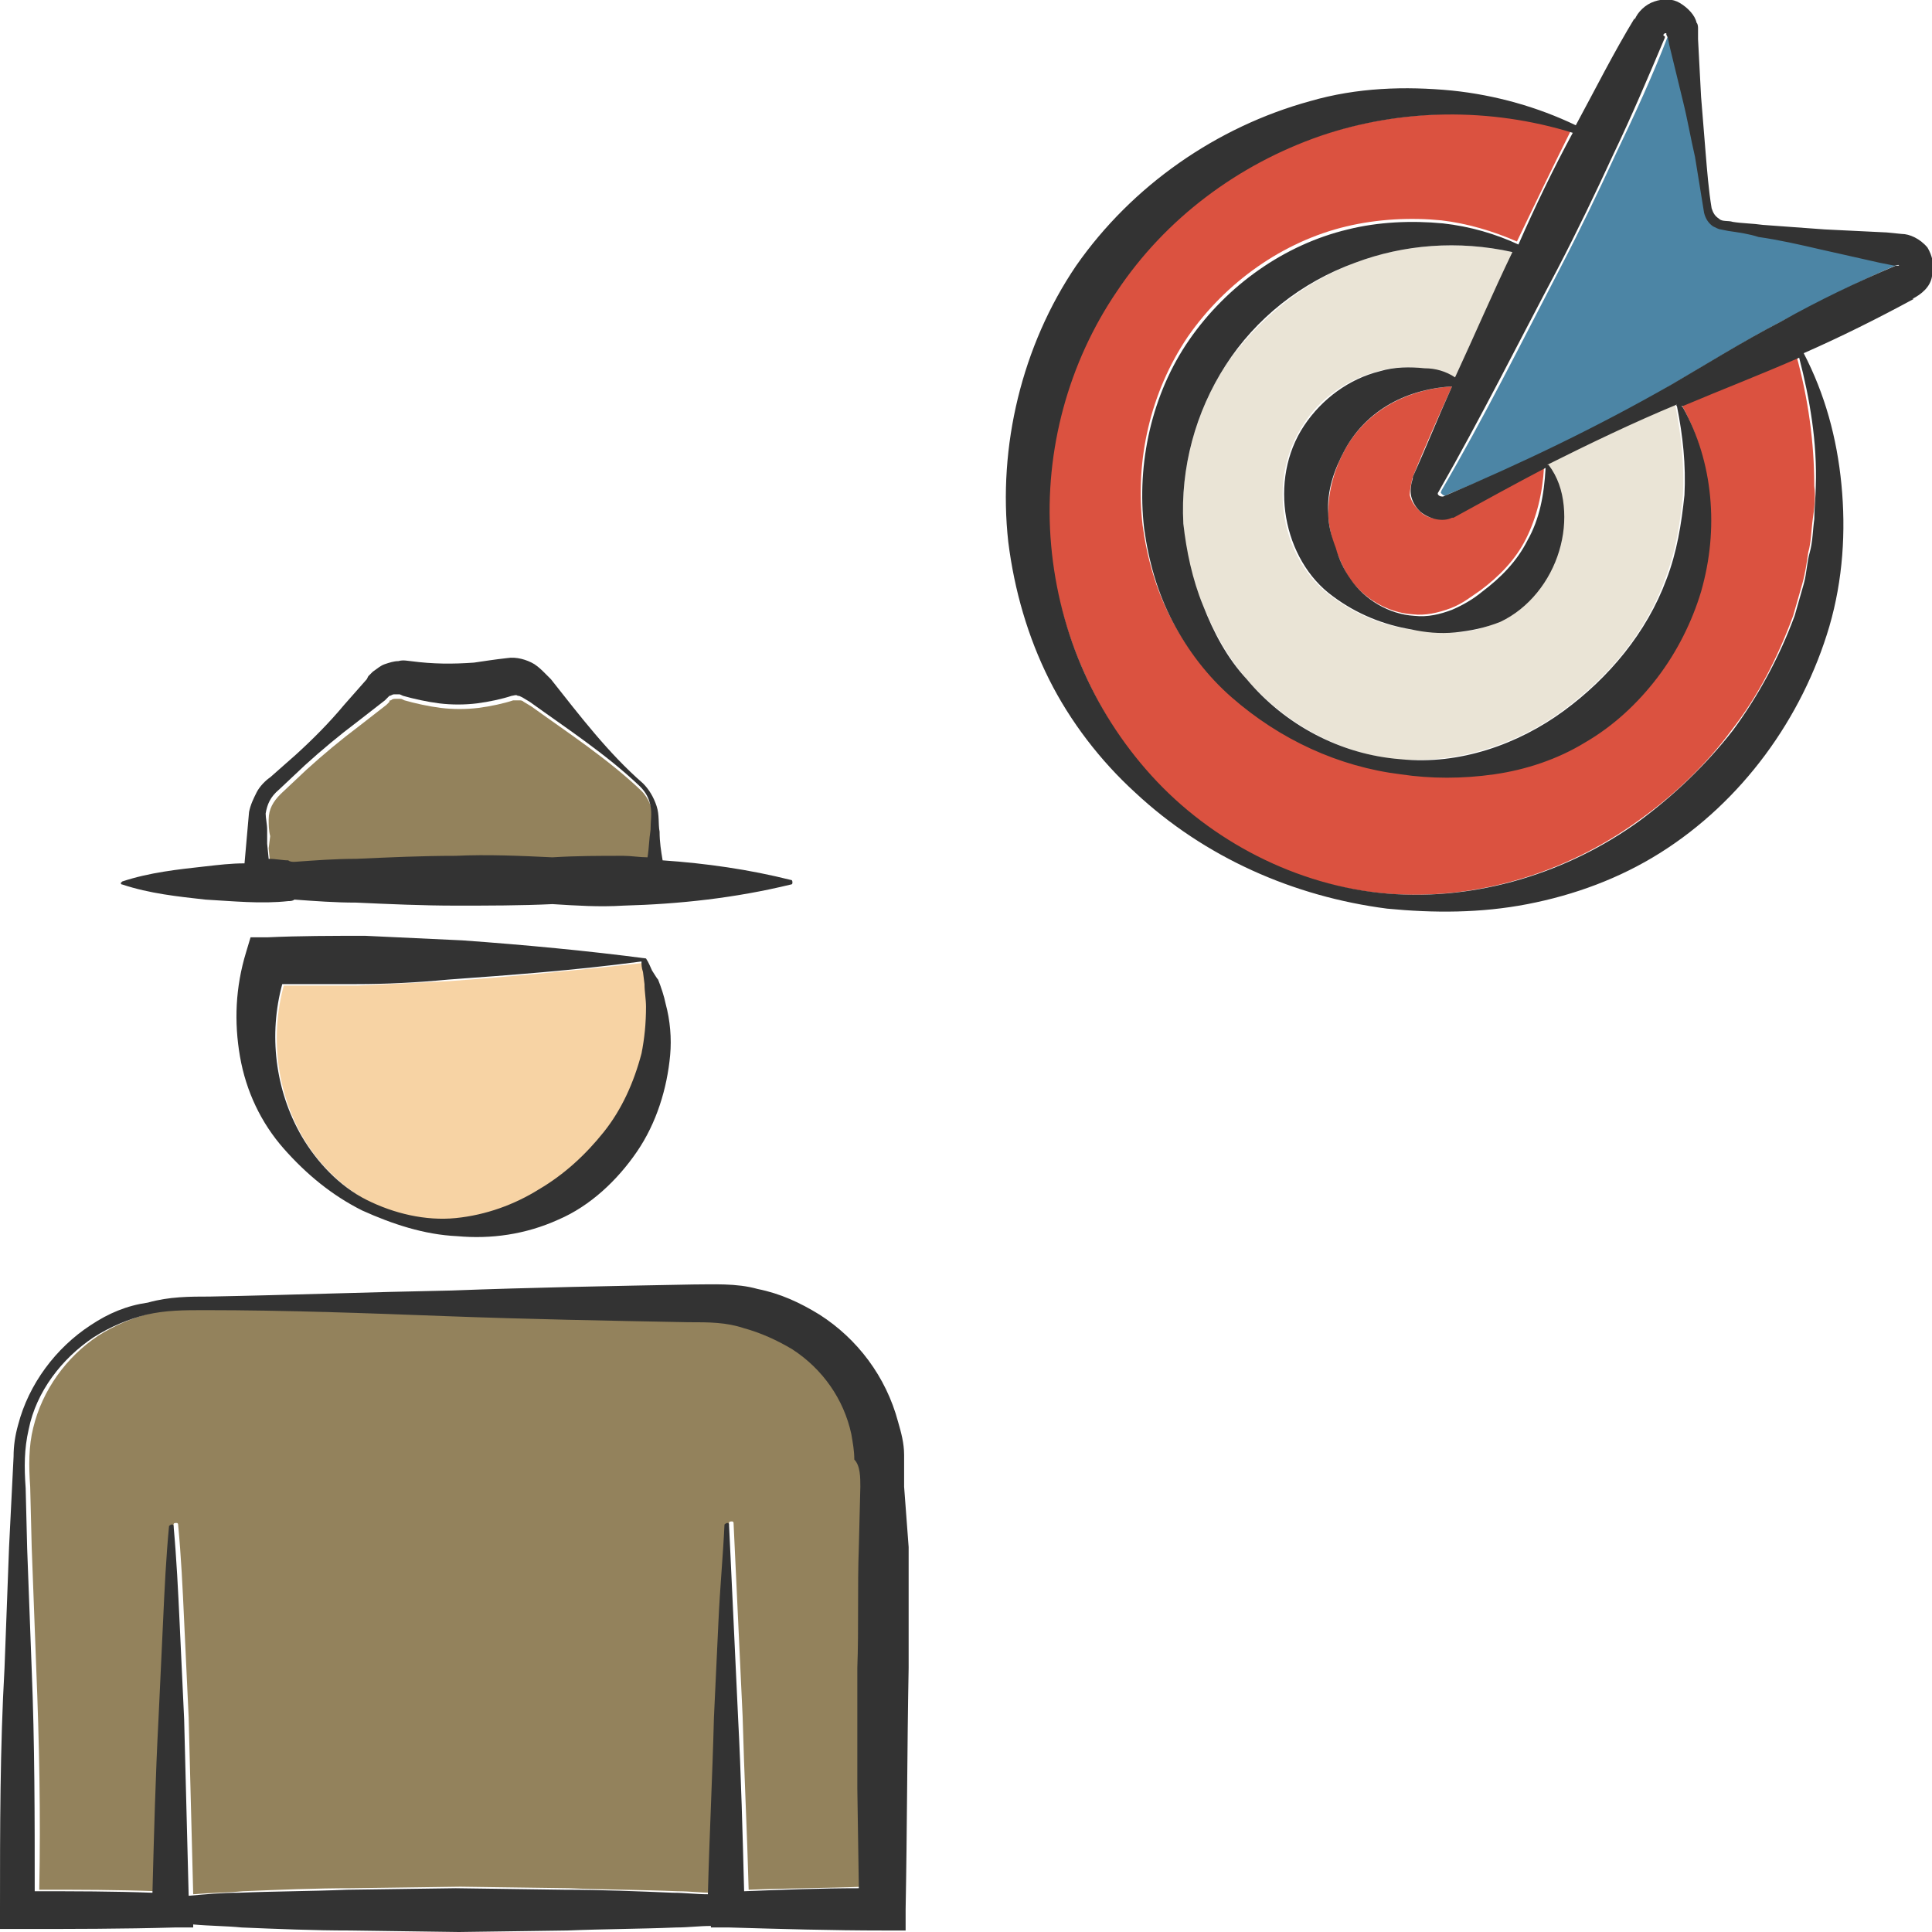 <?xml version="1.0" encoding="utf-8"?>
<!-- Generator: Adobe Illustrator 24.1.2, SVG Export Plug-In . SVG Version: 6.00 Build 0)  -->
<svg version="1.1" id="Layer_1" xmlns="http://www.w3.org/2000/svg" xmlns:xlink="http://www.w3.org/1999/xlink" x="0px" y="0px"
	 viewBox="0 0 128 128" style="enable-background:new 0 0 128 128;" xml:space="preserve">
<style type="text/css">
	.st0{fill:#F7D3A4;}
	.st1{fill:#93825C;}
	.st2{fill:#4C85A5;}
	.st3{fill:#DB5240;}
	.st4{fill:#EAE4D6;}
	.st5{fill:#333333;}
</style>
<g>
	<path class="st0" d="M42.7,64.5c0-0.3-0.1-0.5-0.1-0.7c-4.5,0.5-8.7,0.9-12.8,1.2c-2.1,0.1-4.1,0.2-6.1,0.3c-1.6,0-3.3,0-4.9,0
		c-0.9,3.3-0.5,7,1.3,10.1c1,1.7,2.5,3.2,4.3,4.2c1.8,1,3.9,1.4,5.9,1.2c2-0.2,3.9-0.9,5.5-1.9c1.6-1,3.1-2.3,4.3-3.8
		c1.2-1.5,2-3.3,2.4-5.2c0.2-1,0.4-2,0.4-3c0-0.5,0-1-0.1-1.5L42.7,64.5z"/>
	<path class="st1" d="M56.7,94.9c-0.5-2.2-2-4.3-3.9-5.6c-1-0.7-2.1-1.1-3.2-1.4c-1.2-0.3-2.3-0.3-3.7-0.4c-5.3-0.1-10.7-0.2-16-0.4
		c-5.3-0.1-10.7-0.3-16-0.4c-1.4,0-2.6,0-3.9,0.3c-1.2,0.3-2.4,0.8-3.5,1.5c-2.1,1.4-3.7,3.6-4.3,6.1c-0.3,1.2-0.3,2.5-0.2,3.9
		l0.1,4l0.3,8c0.2,4.9,0.3,9.8,0.2,14.7c2.6,0,5.2,0,7.8,0.1c0.1-3.8,0.2-7.7,0.4-11.5c0.1-2.1,0.2-4.2,0.3-6.4
		c0.1-2.1,0.2-4.2,0.4-6.4c0-0.1,0.1-0.1,0.2-0.1c0.1,0,0.1,0.1,0.1,0.1c0.2,2.1,0.3,4.2,0.4,6.4c0.1,2.1,0.2,4.2,0.3,6.4
		c0.1,3.9,0.2,7.8,0.3,11.7c1.1-0.1,2.2-0.1,3.3-0.2c2.4-0.1,4.8-0.2,7.2-0.2l7.2-0.1l7.2,0.1c2.4,0.1,4.8,0.1,7.2,0.2
		c0.8,0,1.5,0.1,2.3,0.1c0.1-3.9,0.3-7.8,0.4-11.7c0.1-2.1,0.2-4.2,0.3-6.4c0.1-2.1,0.2-4.2,0.4-6.4c0-0.1,0.1-0.1,0.2-0.1
		c0.1,0,0.1,0.1,0.1,0.1c0.1,2.1,0.2,4.2,0.3,6.4c0.1,2.1,0.2,4.2,0.3,6.4c0.1,3.8,0.3,7.7,0.4,11.5c2.5-0.1,5.1-0.1,7.6-0.2
		l-0.1-6.6c0-2.7-0.1-5.3,0-8c0-2.7,0-5.3,0.1-8l0.1-4c0-0.6,0-1.4,0-1.9C56.9,96,56.9,95.4,56.7,94.9z"/>
	<path class="st1" d="M17.8,56.2l0.1,1c0.4,0,0.8,0,1.3,0.1c0.1,0,0.3,0,0.4,0.1c1.4-0.1,2.7-0.2,4.1-0.2c2.2-0.1,4.4-0.2,6.6-0.2
		c2.1,0,4.3,0,6.4,0.1c1.6-0.1,3.1-0.2,4.7-0.1c0.5,0,1.1,0,1.6,0.1c0.1-0.6,0.2-1.2,0.2-1.8c0-0.6,0.1-1.1,0-1.6
		c-0.1-0.5-0.4-1-0.7-1.3c-2.2-2.1-4.8-3.8-7.3-5.6l-0.5-0.3c-0.1-0.1-0.2-0.1-0.3-0.1c-0.2,0-0.3,0-0.4,0c-0.6,0.2-1.5,0.4-2.3,0.5
		c-0.8,0.1-1.7,0.1-2.5,0c-0.8-0.1-1.7-0.3-2.4-0.5c-0.2-0.1-0.2-0.1-0.3-0.1c-0.1,0-0.2,0-0.3,0c-0.1,0-0.2,0-0.3,0.1
		c-0.1,0-0.1,0-0.1,0.1l-0.2,0.2l-1.8,1.4c-1.2,0.9-2.4,1.9-3.5,2.9l-1.7,1.6c-0.5,0.5-0.8,1-0.8,1.7c0,0.3,0,0.7,0.1,1.1L17.8,56.2
		z"/>
	<path class="st2" d="M125.7,17.5l-1-0.2l-4-0.9c-1.3-0.3-2.7-0.6-4-0.8c-0.7-0.1-1.3-0.3-2-0.4l-0.5-0.1c-0.2,0-0.4-0.1-0.5-0.2
		c-0.3-0.2-0.6-0.6-0.6-0.9c-0.2-1.2-0.4-2.5-0.6-3.7c-0.2-1.2-0.5-2.4-0.8-3.7l-0.9-3.7l-0.1-0.5l-0.1-0.2l0-0.1
		c-0.1-0.1-0.1,0-0.1,0c-0.1,0-0.1,0-0.1,0.1c0,0,0.1,0,0.1,0.1l0,0.1c-1,2.6-2.2,5.2-3.4,7.7c-1.2,2.6-2.4,5.1-3.7,7.6
		c-2.6,5-5.1,10-7.9,14.8c0,0.1-0.1,0.1,0,0.2c0.1,0.1,0.2,0.2,0.4,0.1l-0.1,0c5.2-2.1,10.3-4.5,15.1-7.4c2.4-1.4,4.8-2.9,7.3-4.2
		c2.5-1.3,5-2.6,7.6-3.7l0.1,0c0,0,0,0.1,0,0.1c0,0,0,0,0.1-0.1C125.8,17.6,125.9,17.5,125.7,17.5z"/>
	<path class="st3" d="M93.6,31.6c0.8-2,1.7-4,2.6-6c-3.2,0.2-5.8,1.8-7.1,4.2C88.4,31.1,88,32.5,88,34c0,0.7,0.2,1.5,0.4,2.2
		c0.3,0.7,0.6,1.5,1,2.1c0.9,1.3,2.5,2.3,4.2,2.4c0.8,0.1,1.7-0.1,2.5-0.4c0.8-0.3,1.4-0.8,2-1.2c1.2-0.9,2.3-2,3-3.4
		c0.7-1.4,1.1-3,1.2-4.8c0,0,0,0,0,0c-2,1.1-4.1,2.1-6.1,3.3l-0.1,0c-0.7,0.3-1.6,0.2-2.1-0.4c-0.3-0.3-0.5-0.6-0.6-1
		C93.4,32.5,93.5,32,93.6,31.6L93.6,31.6z"/>
	<path class="st4" d="M100.2,16.7c-3.6-0.8-7.2-0.5-10.4,0.7c-3.5,1.3-6.5,3.8-8.6,6.8c-2,3.1-3,6.8-2.8,10.5
		c0.1,1.9,0.6,3.7,1.3,5.4c0.7,1.7,1.6,3.4,2.9,4.9c2.5,2.9,6.2,5,10.1,5.3c3.9,0.3,7.8-1,10.8-3.2c3-2.2,5.5-5.1,6.8-8.7
		c0.7-1.8,1-3.6,1.2-5.6c0.1-1.9-0.1-3.9-0.5-5.9c0,0,0-0.1,0-0.1c-2.9,1.2-5.8,2.5-8.6,4c0,0,0.1,0,0.1,0c0.5,0.8,0.9,1.7,1,2.7
		c0.1,1,0,2-0.3,3c-0.6,1.9-2,3.8-3.9,4.7c-0.9,0.4-2,0.7-3,0.7c-1,0-2-0.1-2.9-0.2c-1.9-0.3-3.6-1-5.2-2.2
		c-3.3-2.4-4.3-7.6-1.9-11.3c1.1-1.8,3-3.1,5-3.6c1-0.3,2-0.3,3-0.2c0.7,0.1,1.4,0.3,2.1,0.6C97.7,22.2,99,19.4,100.2,16.7z"/>
	<path class="st3" d="M111.4,26.7c0,0-0.1,0-0.1,0c0.1,0,0.1,0,0.1,0.1c1,1.8,1.6,3.8,1.8,5.9c0.2,2.1,0,4.3-0.6,6.3
		c-0.6,2.1-1.6,4-2.9,5.7c-1.3,1.7-2.9,3.2-4.8,4.3c-1.9,1.1-3.9,1.8-6,2.1c-2.1,0.3-4.2,0.3-6.2,0c-4.1-0.6-8-2.3-11.2-5.1
		c-1.6-1.4-2.9-3.1-3.9-5c-1-1.9-1.6-4-1.9-6.2c-0.5-4.3,0.5-8.8,3-12.5c2.5-3.6,6.3-6.3,10.5-7.3c2.1-0.5,4.3-0.6,6.3-0.4
		c1.7,0.2,3.4,0.7,5,1.4c1.2-2.5,2.4-5,3.6-7.4C98.6,7.1,92.7,7.2,87.4,9c-5.5,1.9-10.3,5.5-13.5,10.3c-3.2,4.8-4.8,10.6-4.4,16.3
		c0.5,5.7,2.8,11.4,6.7,15.8c4,4.4,9.6,7.3,15.6,7.8c6,0.5,12-1.4,16.7-4.8c2.4-1.7,4.5-3.7,6.2-6c1.8-2.3,3.1-4.9,4.1-7.6l0.6-2.1
		c0.2-0.7,0.3-1.4,0.4-2.1c0.2-0.7,0.2-1.5,0.3-2.2c0.1-0.7,0.2-1.5,0.1-2.2c0-2.9-0.4-5.8-1.2-8.7
		C116.6,24.7,113.9,25.7,111.4,26.7z"/>
	<path class="st5" d="M43.2,64.3c-0.1-0.2-0.2-0.5-0.4-0.8c-3.8-0.5-8-0.9-12.2-1.2c-2.1-0.1-4.3-0.2-6.4-0.3c-2.2,0-4.3,0-6.5,0.1
		l-1.1,0l-0.3,1c-0.7,2.3-0.8,4.6-0.4,6.9c0.4,2.3,1.4,4.4,2.9,6.1c1.5,1.7,3.2,3.1,5.2,4.1c2,0.9,4.1,1.6,6.3,1.7
		c2.2,0.2,4.5-0.1,6.7-1.1c2.1-0.9,3.9-2.6,5.2-4.5c1.3-1.9,2-4.2,2.2-6.4c0.1-1.1,0-2.3-0.3-3.4c-0.1-0.5-0.3-1.1-0.5-1.6
		C43.5,64.8,43.4,64.6,43.2,64.3z M42.5,69.8C42,71.7,41.2,73.5,40,75c-1.2,1.5-2.6,2.8-4.3,3.8c-1.6,1-3.5,1.7-5.5,1.9
		c-2,0.2-4.1-0.3-5.9-1.2c-1.8-0.9-3.3-2.5-4.3-4.2c-1.8-3.1-2.2-6.8-1.3-10.1c1.6,0,3.3,0,4.9,0c2,0,4-0.1,6.1-0.3
		c4.1-0.3,8.3-0.6,12.8-1.2c0,0.2,0,0.4,0.1,0.7l0.1,0.8c0,0.5,0.1,1,0.1,1.5C42.8,67.8,42.7,68.8,42.5,69.8z"/>
	<path class="st5" d="M8.1,58.6c1.8,0.6,3.7,0.8,5.5,1c1.8,0.1,3.7,0.3,5.5,0.1c0.1,0,0.3,0,0.4-0.1c1.4,0.1,2.7,0.2,4.1,0.2
		c2.2,0.1,4.4,0.2,6.6,0.2c2.1,0,4.3,0,6.4-0.1c1.6,0.1,3.1,0.2,4.7,0.1c3.7-0.1,7.4-0.5,11.1-1.4c0.1,0,0.1-0.1,0.1-0.1
		c0-0.1,0-0.2-0.1-0.2c-2.8-0.7-5.6-1.1-8.5-1.3c-0.1-0.6-0.2-1.2-0.2-1.9c-0.1-0.5,0-1.1-0.2-1.7c-0.2-0.6-0.5-1.1-0.9-1.5
		c-2.3-2-4.2-4.5-6.1-6.9l-0.4-0.4c-0.2-0.2-0.4-0.4-0.7-0.6c-0.5-0.3-1.2-0.5-1.8-0.4c-0.9,0.1-1.5,0.2-2.2,0.3
		c-1.4,0.1-2.7,0.1-4.2-0.1c-0.1,0-0.5-0.1-0.8,0c-0.3,0-0.6,0.1-0.9,0.2c-0.3,0.1-0.5,0.3-0.8,0.5c-0.1,0.1-0.2,0.2-0.3,0.3
		L24.3,45l-1.5,1.7c-1,1.2-2.1,2.3-3.2,3.3l-1.7,1.5c-0.3,0.2-0.7,0.6-0.9,1c-0.2,0.4-0.4,0.8-0.5,1.3l-0.3,3.4
		c-0.9,0-1.7,0.1-2.6,0.2c-1.8,0.2-3.7,0.4-5.5,1c0,0-0.1,0.1-0.1,0.1C8,58.5,8,58.6,8.1,58.6z M18.5,52.3l1.7-1.6
		c1.1-1,2.3-2,3.5-2.9l1.8-1.4l0.2-0.2c0.1-0.1,0.1-0.1,0.1-0.1c0.1,0,0.2-0.1,0.3-0.1c0.1,0,0.2,0,0.3,0c0.1,0,0.1,0,0.3,0.1
		c0.7,0.2,1.6,0.4,2.4,0.5c0.8,0.1,1.7,0.1,2.5,0c0.8-0.1,1.7-0.3,2.3-0.5c0.1,0,0.3-0.1,0.4,0c0.1,0,0.1,0,0.3,0.1l0.5,0.3
		c2.5,1.8,5.1,3.5,7.3,5.6c0.4,0.4,0.6,0.8,0.7,1.3c0.1,0.5,0,1,0,1.6c-0.1,0.6-0.1,1.2-0.2,1.8c-0.5,0-1.1-0.1-1.6-0.1
		c-1.6,0-3.1,0-4.7,0.1c-2.1-0.1-4.3-0.2-6.4-0.1c-2.2,0-4.4,0.1-6.6,0.2c-1.4,0-2.7,0.1-4.1,0.2c-0.1,0-0.3,0-0.4-0.1
		c-0.4,0-0.8-0.1-1.3-0.1l-0.1-1L17.7,55c0-0.4-0.1-0.8-0.1-1.1C17.7,53.3,17.9,52.8,18.5,52.3z"/>
	<path class="st5" d="M59.9,98.5c0-0.7,0-1.3,0-2.1c0-0.8-0.2-1.5-0.4-2.2c-0.8-3-2.7-5.5-5.2-7.1c-1.3-0.8-2.6-1.4-4.1-1.7
		c-1.4-0.4-3-0.3-4.3-0.3c-5.3,0.1-10.7,0.2-16,0.4c-5.3,0.1-10.7,0.3-16,0.4c-1.3,0-2.7,0-4.1,0.4C8.4,86.5,7.2,87,6,87.8
		c-2.3,1.5-4.1,3.9-4.8,6.6c-0.2,0.7-0.3,1.4-0.3,2.1l-0.1,2l-0.2,4l-0.3,8C0,115.8,0,121.2,0,126.5l0,1.3l1.3,0
		c3.4,0,6.8,0,10.3-0.1l1.2,0l0-0.2c1.1,0.1,2.2,0.1,3.2,0.2c2.4,0.1,4.8,0.2,7.2,0.2l7.2,0.1l7.2-0.1c2.4-0.1,4.8-0.1,7.2-0.2
		c0.8,0,1.5-0.1,2.3-0.1l0,0.1l1.2,0c3.4,0.1,6.8,0.2,10.3,0.2l1.4,0l0-1.4c0.1-5.3,0.1-10.7,0.2-16c0-2.7,0-5.3,0-8L59.9,98.5z
		 M57,98.5l-0.1,4c-0.1,2.7,0,5.3-0.1,8c0,2.7,0,5.3,0,8l0.1,6.6c-2.5,0-5.1,0.1-7.6,0.2c-0.1-3.8-0.2-7.7-0.4-11.5
		c-0.1-2.1-0.2-4.2-0.3-6.4c-0.1-2.1-0.2-4.2-0.3-6.4c0-0.1-0.1-0.1-0.1-0.1c-0.1,0-0.2,0.1-0.2,0.1c-0.1,2.1-0.3,4.2-0.4,6.4
		c-0.1,2.1-0.2,4.2-0.3,6.4c-0.1,3.9-0.3,7.8-0.4,11.7c-0.8,0-1.5-0.1-2.3-0.1c-2.4-0.1-4.8-0.2-7.2-0.2l-7.2-0.1l-7.2,0.1
		c-2.4,0.1-4.8,0.1-7.2,0.2c-1.1,0-2.2,0.1-3.3,0.2c-0.1-3.9-0.2-7.8-0.3-11.7c-0.1-2.1-0.2-4.2-0.3-6.4c-0.1-2.1-0.2-4.2-0.4-6.4
		c0-0.1-0.1-0.1-0.1-0.1c-0.1,0-0.2,0.1-0.2,0.1c-0.2,2.1-0.3,4.2-0.4,6.4c-0.1,2.1-0.2,4.2-0.3,6.4c-0.2,3.8-0.3,7.7-0.4,11.5
		c-2.6-0.1-5.2-0.1-7.8-0.1c0-4.9,0-9.8-0.2-14.7l-0.3-8l-0.1-4c-0.1-1.4-0.1-2.6,0.2-3.9c0.5-2.5,2.2-4.7,4.3-6.1
		c1.1-0.7,2.3-1.2,3.5-1.5c1.3-0.3,2.5-0.3,3.9-0.3c5.3,0,10.7,0.2,16,0.4c5.3,0.2,10.7,0.3,16,0.4c1.4,0,2.5,0,3.7,0.4
		c1.1,0.3,2.2,0.8,3.2,1.4c2,1.3,3.4,3.3,3.9,5.6c0.1,0.6,0.2,1.1,0.2,1.7C57,97.1,57,97.9,57,98.5z"/>
	<path class="st5" d="M126,15.5l-1-0.1l-4.1-0.2c-1.4-0.1-2.7-0.2-4.1-0.3c-0.7-0.1-1.4-0.1-2-0.2c-0.3-0.1-0.7,0-0.9-0.2
		c-0.3-0.2-0.4-0.4-0.5-0.7c-0.2-1.2-0.3-2.5-0.4-3.7c-0.1-1.2-0.2-2.5-0.3-3.7l-0.2-3.8l0-0.5l0-0.2c0-0.1,0-0.3-0.1-0.4
		c-0.1-0.5-0.6-1-1.1-1.3c-0.5-0.3-1.1-0.3-1.7-0.1c-0.6,0.2-1.1,0.7-1.3,1.2l0-0.1c-1.4,2.3-2.6,4.7-3.9,7.1
		c-2.5-1.2-5.3-2-8.2-2.3c-3.1-0.3-6.3-0.2-9.4,0.7C80.6,8.4,75,12.3,71.3,17.6c-3.6,5.3-5.2,12-4.5,18.3c0.4,3.2,1.3,6.3,2.7,9.1
		c1.4,2.8,3.4,5.4,5.7,7.5c4.6,4.3,10.5,6.9,16.7,7.7c3.1,0.3,6.2,0.3,9.3-0.3c3.1-0.6,6.1-1.7,8.8-3.4c5.4-3.4,9.4-8.9,11.2-15
		c0.9-3.1,1.1-6.3,0.8-9.4c-0.3-3.1-1.1-6-2.5-8.7c2.5-1.1,4.9-2.3,7.3-3.6l-0.1,0c0.6-0.3,1.2-0.8,1.3-1.5c0.2-0.7,0-1.4-0.3-1.9
		C127.2,15.8,126.5,15.5,126,15.5z M120.3,32.2c0,0.7-0.1,1.5-0.1,2.2c-0.1,0.7-0.1,1.5-0.3,2.2c-0.2,0.7-0.2,1.4-0.4,2.1l-0.6,2.1
		c-1,2.7-2.4,5.3-4.1,7.6c-1.8,2.3-3.9,4.3-6.2,6c-4.7,3.4-10.7,5.3-16.7,4.8c-6-0.5-11.7-3.5-15.6-7.8c-4-4.4-6.3-10-6.7-15.8
		c-0.4-5.8,1.2-11.6,4.4-16.3c3.2-4.8,8-8.4,13.5-10.3c5.3-1.8,11.2-1.9,16.7-0.2c-1.3,2.4-2.5,4.9-3.6,7.4c-1.5-0.7-3.2-1.2-5-1.4
		c-2.1-0.2-4.3-0.1-6.3,0.4c-4.2,1-8,3.7-10.5,7.3c-2.5,3.6-3.5,8.2-3,12.5c0.3,2.2,0.9,4.3,1.9,6.2c1,1.9,2.3,3.6,3.9,5
		c3.2,2.8,7.1,4.6,11.2,5.1c2,0.3,4.1,0.3,6.2,0c2.1-0.3,4.2-1,6-2.1c1.9-1.1,3.5-2.6,4.8-4.3c1.3-1.7,2.3-3.7,2.9-5.7
		c0.6-2.1,0.8-4.2,0.6-6.3c-0.2-2.1-0.8-4.1-1.8-5.9c0,0-0.1-0.1-0.1-0.1c0,0,0.1,0,0.1,0c2.6-1.1,5.2-2.1,7.7-3.2
		C119.9,26.4,120.4,29.3,120.3,32.2z M93.5,32.9c0.1,0.4,0.3,0.7,0.6,1c0.6,0.5,1.5,0.7,2.1,0.4l0.1,0c2-1.1,4-2.2,6.1-3.3
		c0,0,0,0,0,0c-0.1,1.8-0.4,3.4-1.2,4.8c-0.7,1.4-1.8,2.5-3,3.4c-0.6,0.5-1.3,0.9-2,1.2c-0.8,0.3-1.6,0.5-2.5,0.4
		c-1.7-0.1-3.3-1.1-4.2-2.4c-0.5-0.7-0.8-1.4-1-2.1C88.2,35.5,88,34.8,88,34c-0.1-1.5,0.4-2.9,1.1-4.2c1.3-2.4,3.8-4,7.1-4.2
		c-0.9,2-1.7,4-2.6,6l0,0.1C93.5,32,93.4,32.5,93.5,32.9z M94.4,24.4c-1-0.1-2-0.1-3,0.2c-2,0.5-3.8,1.8-5,3.6
		c-2.4,3.6-1.4,8.9,1.9,11.3c1.6,1.2,3.4,1.9,5.2,2.2c0.9,0.2,1.9,0.3,2.9,0.2c1-0.1,2-0.3,3-0.7c1.9-0.9,3.3-2.7,3.9-4.7
		c0.3-1,0.4-2,0.3-3c-0.1-1-0.4-1.9-1-2.7c0,0,0,0-0.1,0c2.8-1.4,5.7-2.8,8.6-4c0,0-0.1,0.1,0,0.1c0.4,2,0.6,3.9,0.5,5.9
		c-0.2,1.9-0.5,3.8-1.2,5.6c-1.3,3.5-3.8,6.5-6.8,8.7c-3,2.2-6.9,3.6-10.8,3.2C88.8,50,85.1,48,82.6,45c-1.3-1.4-2.2-3.1-2.9-4.9
		c-0.7-1.7-1.1-3.6-1.3-5.4c-0.2-3.7,0.8-7.4,2.8-10.5c2-3.1,5-5.5,8.6-6.8c3.2-1.2,6.8-1.5,10.4-0.7c-1.3,2.7-2.5,5.5-3.8,8.3
		C95.8,24.6,95.1,24.4,94.4,24.4z M125.8,17.6C125.8,17.6,125.7,17.7,125.8,17.6C125.7,17.6,125.7,17.6,125.8,17.6l-0.2,0
		c-2.6,1.1-5.1,2.3-7.6,3.7c-2.5,1.3-4.9,2.8-7.3,4.2c-4.9,2.8-9.9,5.2-15.1,7.4l0.1,0c-0.2,0-0.3,0-0.4-0.1c-0.1-0.1,0-0.2,0-0.2
		c2.8-4.9,5.3-9.9,7.9-14.8c1.3-2.5,2.5-5,3.7-7.6c1.2-2.5,2.3-5.1,3.4-7.7l0-0.1c0,0-0.1,0-0.1-0.1c0,0,0.1-0.1,0.1-0.1
		c0.1,0,0.1,0,0.1,0l0,0.1l0.1,0.2l0.1,0.5l0.9,3.7c0.3,1.2,0.5,2.4,0.8,3.7c0.2,1.2,0.4,2.5,0.6,3.7c0.1,0.4,0.3,0.7,0.6,0.9
		c0.2,0.1,0.4,0.2,0.5,0.2l0.5,0.1c0.7,0.1,1.4,0.2,2,0.4c1.4,0.2,2.7,0.5,4,0.8l4,0.9l1,0.2C125.9,17.5,125.8,17.6,125.8,17.6z"/>
</g>
</svg>

